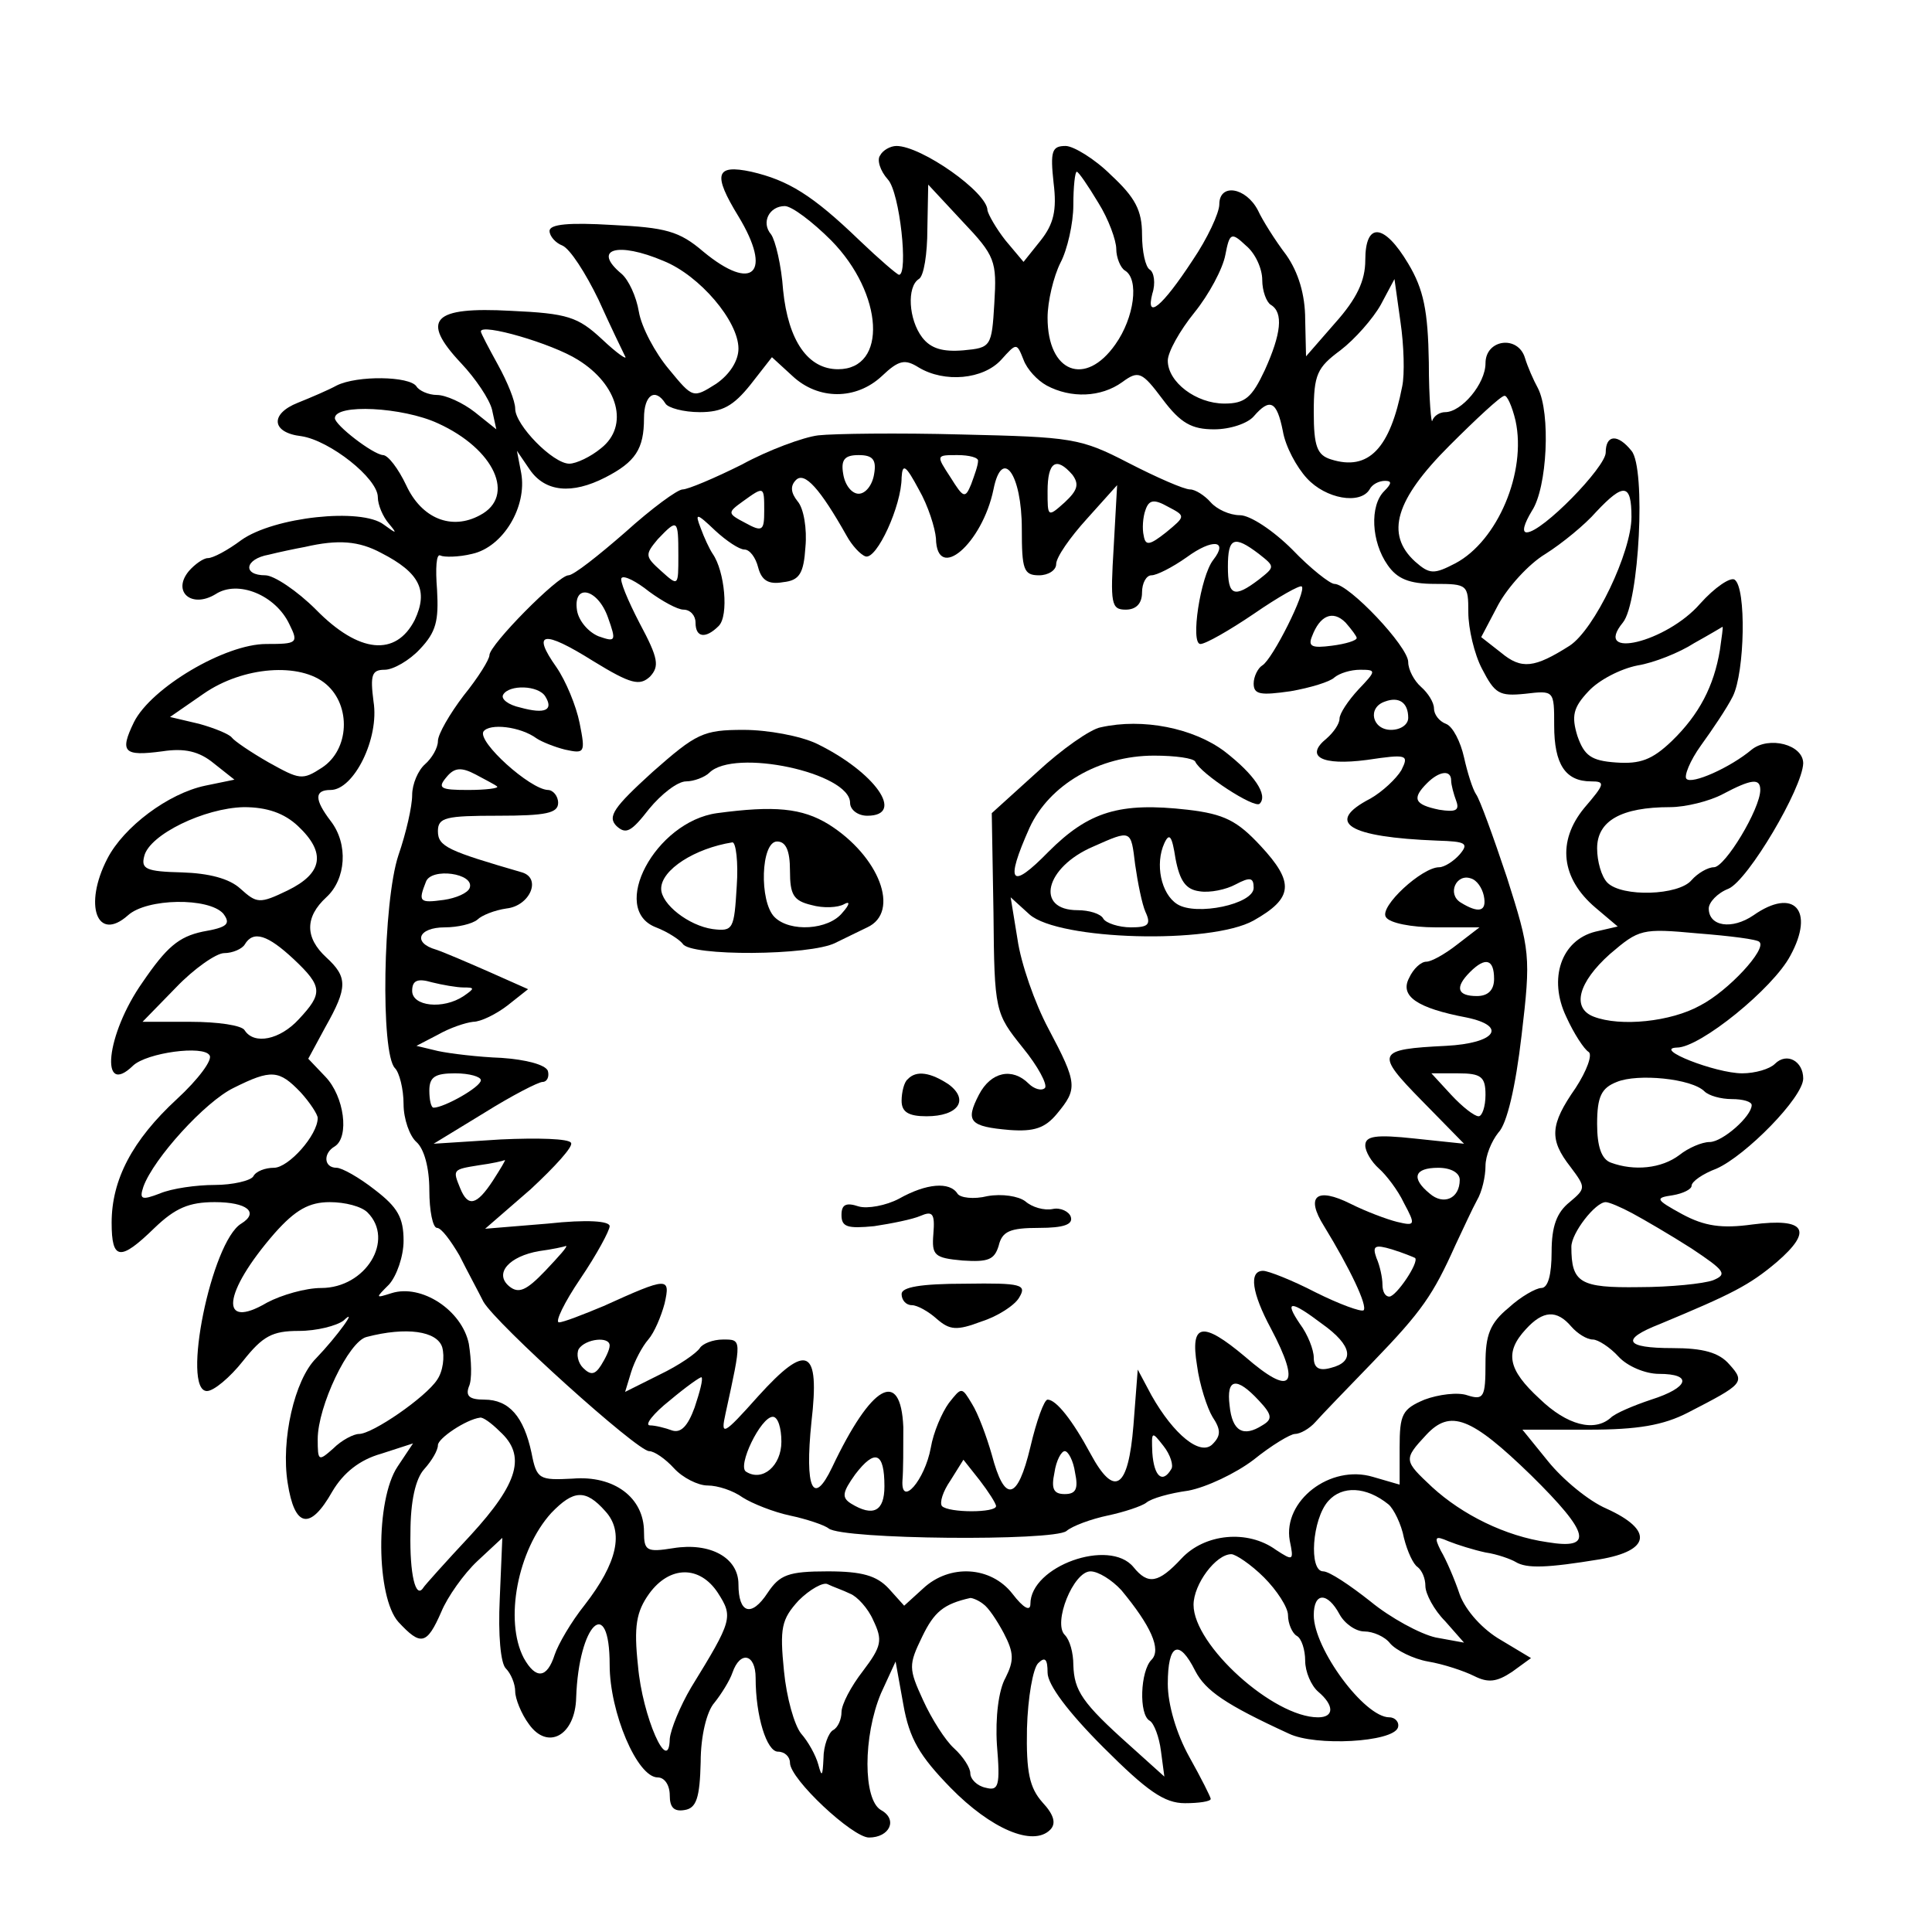 <?xml version="1.0" standalone="no"?>
<!DOCTYPE svg PUBLIC "-//W3C//DTD SVG 20010904//EN"
 "http://www.w3.org/TR/2001/REC-SVG-20010904/DTD/svg10.dtd">
<svg version="1.0" xmlns="http://www.w3.org/2000/svg"
 width="225pt" height="225pt" viewBox="0 0 225 225"
 preserveAspectRatio="xMidYMid meet">
<g transform="translate(0,225) scale(0.1,-0.1)"
fill="#000000" stroke="none">
<path d="M1025 2069 c-4 -5 0 -18 9 -28 14 -15 24 -111 13 -111 -2 0 -23 18
-46 40 -55 53 -83 70 -126 80 -42 9 -45 -3 -15 -52 40 -66 17 -89 -41 -41 -28
24 -44 28 -106 31 -50 3 -73 1 -73 -7 0 -6 7 -14 15 -17 9 -4 27 -32 42 -63
14 -31 28 -60 31 -66 3 -5 -9 3 -27 20 -28 26 -40 30 -106 33 -91 5 -106 -10
-58 -61 17 -18 33 -42 36 -54 l5 -23 -25 20 c-14 11 -34 20 -44 20 -10 0 -21
5 -24 10 -8 12 -69 13 -93 1 -9 -5 -30 -14 -45 -20 -33 -13 -31 -35 4 -39 33
-5 89 -49 89 -71 0 -9 6 -23 13 -31 10 -12 9 -12 -6 -1 -26 20 -128 9 -166
-18 -16 -12 -33 -21 -39 -21 -5 0 -15 -7 -22 -15 -20 -24 3 -44 31 -27 26 17
70 -1 86 -35 11 -22 9 -23 -27 -23 -48 0 -134 -51 -154 -91 -17 -35 -12 -40
33 -34 26 4 43 0 60 -14 l24 -19 -34 -7 c-43 -9 -95 -48 -114 -85 -28 -54 -12
-98 24 -66 22 20 94 21 111 2 9 -12 5 -16 -24 -21 -28 -6 -42 -18 -70 -59 -43
-61 -50 -135 -11 -97 16 15 82 24 89 12 4 -5 -13 -28 -38 -51 -52 -48 -76 -94
-76 -144 0 -44 10 -45 50 -6 24 23 40 30 70 30 38 0 52 -12 31 -25 -35 -21
-70 -195 -40 -195 8 0 27 16 42 35 23 29 34 35 65 35 21 0 44 6 52 12 18 17
-7 -18 -32 -44 -25 -25 -41 -95 -33 -145 8 -52 26 -56 52 -10 13 22 32 37 57
44 l37 12 -18 -27 c-26 -39 -25 -152 1 -181 26 -28 33 -27 50 12 7 17 26 44
42 59 l29 27 -3 -71 c-2 -42 1 -75 7 -81 6 -6 11 -18 11 -27 0 -8 7 -26 16
-38 22 -31 54 -13 55 31 3 86 39 121 39 38 0 -55 32 -131 56 -131 8 0 14 -9
14 -21 0 -14 5 -19 17 -17 14 2 18 14 19 56 0 30 7 59 16 69 8 10 18 26 21 35
9 26 27 22 27 -6 0 -45 13 -86 26 -86 8 0 14 -6 14 -13 0 -19 73 -87 92 -87
24 0 34 21 14 32 -21 12 -21 86 0 136 l17 37 9 -50 c7 -40 19 -60 55 -97 47
-48 96 -69 116 -49 7 7 5 17 -9 32 -15 17 -19 35 -18 86 1 36 7 70 13 76 8 8
11 5 11 -11 0 -14 24 -46 65 -87 51 -51 71 -65 95 -65 16 0 30 2 30 5 0 2 -11
24 -25 49 -15 27 -25 61 -25 85 0 47 13 53 32 15 12 -23 35 -39 109 -73 31
-15 121 -10 127 7 2 6 -3 12 -10 12 -29 0 -88 80 -88 119 0 27 16 27 30 1 6
-11 19 -20 29 -20 10 0 24 -6 30 -14 7 -8 27 -18 44 -21 18 -3 42 -11 54 -17
16 -8 26 -7 44 5 l22 16 -35 21 c-21 12 -41 34 -48 53 -6 18 -16 41 -22 51 -8
16 -7 18 9 11 10 -4 29 -10 43 -13 14 -2 30 -8 35 -11 13 -8 37 -7 98 3 59 10
63 34 8 59 -21 9 -51 34 -68 55 l-30 37 77 0 c57 0 87 5 116 20 64 33 67 35
48 56 -12 14 -31 19 -66 19 -56 0 -61 10 -15 28 84 35 104 45 136 72 43 37 34
52 -28 44 -36 -5 -56 -2 -82 12 -31 17 -32 19 -11 22 12 2 22 7 22 11 0 5 13
14 29 20 34 15 101 83 101 105 0 20 -19 31 -33 17 -6 -6 -23 -11 -38 -11 -31
0 -105 29 -76 30 27 0 112 69 132 107 29 53 4 80 -43 47 -25 -17 -52 -13 -52
8 0 7 10 18 23 23 23 10 86 117 87 146 0 22 -40 32 -60 16 -25 -21 -70 -41
-76 -34 -3 3 4 21 17 39 13 18 30 43 37 57 14 28 16 127 2 136 -5 3 -23 -9
-40 -28 -39 -45 -126 -66 -90 -22 19 23 27 180 10 200 -16 20 -30 19 -30 -2 0
-17 -74 -93 -92 -93 -6 0 -3 10 6 25 18 27 22 114 7 143 -5 9 -12 25 -15 35
-8 27 -46 22 -46 -6 0 -24 -28 -57 -47 -57 -6 0 -13 -4 -15 -10 -1 -5 -4 25
-4 68 -1 60 -6 85 -24 115 -28 47 -50 49 -50 4 0 -24 -10 -45 -35 -73 l-34
-39 -1 43 c0 29 -8 55 -22 75 -13 17 -28 41 -33 52 -14 27 -45 32 -45 7 0 -10
-14 -40 -31 -65 -36 -55 -55 -70 -47 -39 4 12 2 25 -3 28 -5 3 -9 21 -9 41 0
28 -8 43 -36 69 -19 19 -44 34 -53 34 -16 0 -18 -6 -14 -43 4 -32 0 -48 -15
-67 l-20 -25 -21 25 c-11 14 -20 30 -21 35 0 21 -77 75 -106 75 -7 0 -16 -5
-19 -11z m254 -55 c12 -19 21 -44 21 -54 0 -10 5 -22 10 -25 17 -10 11 -55
-11 -86 -35 -50 -79 -33 -79 31 0 19 7 48 15 64 8 15 15 46 15 67 0 22 2 39 4
39 2 0 13 -16 25 -36z m-121 -117 c-3 -51 -4 -52 -36 -55 -24 -2 -38 2 -48 15
-16 21 -18 59 -4 68 6 3 10 30 10 58 l1 52 40 -43 c38 -40 40 -46 37 -95z
m-190 73 c61 -62 66 -150 8 -150 -35 0 -58 33 -64 92 -2 29 -9 58 -14 65 -12
14 -2 33 16 33 8 0 32 -18 54 -40z m502 -46 c0 -13 5 -26 10 -29 15 -9 12 -34
-7 -76 -15 -32 -23 -39 -47 -39 -33 0 -66 25 -66 50 0 10 14 35 31 56 17 21
33 51 36 67 5 26 7 27 24 11 11 -9 19 -27 19 -40z m-697 22 c42 -17 87 -70 87
-102 0 -14 -10 -30 -26 -41 -27 -17 -27 -17 -55 17 -16 19 -32 49 -35 67 -3
18 -12 37 -20 44 -35 29 -5 38 49 15z m860 -146 c-14 -72 -39 -99 -83 -85 -16
5 -20 15 -20 55 0 44 4 52 31 72 17 13 38 37 47 53 l16 30 7 -50 c4 -27 5 -61
2 -75z m-960 31 c47 -29 60 -77 27 -103 -12 -10 -29 -18 -37 -18 -19 0 -63 45
-63 64 0 9 -9 31 -20 51 -11 20 -20 37 -20 39 0 10 83 -14 113 -33z m546 -30
c28 -15 63 -14 88 4 19 14 23 12 47 -20 21 -28 34 -35 60 -35 19 0 39 7 46 15
19 22 27 18 34 -17 3 -18 16 -42 28 -55 22 -24 62 -31 73 -13 3 6 11 10 18 10
8 0 8 -3 -1 -12 -17 -17 -15 -59 4 -86 11 -16 25 -22 55 -22 38 0 39 -1 39
-33 0 -19 7 -49 16 -66 15 -29 20 -32 50 -29 34 4 34 4 34 -37 0 -45 13 -65
43 -65 17 0 16 -3 -8 -31 -32 -39 -27 -82 13 -116 l26 -22 -26 -6 c-40 -10
-55 -55 -34 -99 9 -20 21 -38 26 -41 5 -3 -2 -22 -15 -42 -30 -43 -31 -60 -6
-92 18 -24 18 -25 -1 -41 -15 -12 -21 -28 -21 -58 0 -26 -4 -42 -12 -42 -6 0
-24 -10 -38 -23 -22 -18 -27 -32 -27 -65 0 -39 -2 -43 -21 -37 -11 4 -34 1
-50 -5 -26 -11 -29 -17 -29 -56 l0 -43 -31 9 c-50 15 -105 -28 -97 -74 5 -24
4 -24 -16 -11 -33 24 -83 19 -110 -10 -27 -29 -39 -31 -56 -10 -28 34 -120 1
-120 -43 0 -9 -8 -5 -21 12 -25 32 -73 35 -104 6 l-22 -20 -18 20 c-14 15 -31
20 -71 20 -46 0 -56 -4 -70 -25 -19 -29 -34 -24 -34 10 0 31 -33 49 -76 42
-31 -5 -34 -3 -34 19 0 40 -35 66 -83 62 -39 -2 -42 -1 -48 30 -9 42 -26 62
-55 62 -17 0 -22 4 -18 15 4 8 3 31 0 50 -8 39 -55 70 -90 59 -19 -6 -19 -6
-3 10 9 10 17 33 17 51 0 27 -7 39 -33 59 -19 15 -39 26 -45 26 -15 0 -16 17
-2 25 17 11 11 58 -11 81 l-20 21 20 37 c26 46 26 58 1 81 -25 23 -25 47 0 70
23 21 26 62 5 89 -19 25 -19 36 0 36 27 0 57 60 50 103 -4 31 -2 37 13 37 10
0 29 11 41 24 19 20 22 33 20 69 -2 25 -1 43 4 40 4 -2 21 -2 37 2 36 8 64 55
57 94 l-5 26 15 -22 c18 -26 49 -29 88 -9 35 18 45 33 45 69 0 27 13 36 25 17
3 -5 21 -10 40 -10 26 0 39 7 59 32 l25 32 24 -22 c30 -28 74 -28 104 0 20 19
27 20 43 10 30 -18 75 -14 96 9 18 20 18 20 26 0 4 -11 16 -24 27 -30z m546
-41 c13 -60 -21 -140 -70 -166 -25 -13 -30 -13 -47 2 -35 32 -23 72 40 135 31
31 60 58 64 58 3 1 9 -12 13 -29z m-1255 -3 c66 -30 91 -85 49 -107 -33 -18
-68 -4 -86 35 -9 19 -21 35 -27 35 -12 1 -56 35 -56 43 0 17 79 13 120 -6z
m1390 -109 c0 -41 -43 -131 -72 -150 -41 -26 -56 -28 -80 -8 l-23 18 20 38
c11 20 35 47 55 59 19 12 46 34 59 49 32 34 41 33 41 -6z m-1456 -42 c45 -23
55 -44 39 -78 -22 -43 -65 -39 -115 12 -22 22 -49 40 -59 40 -27 0 -24 19 4
24 12 3 31 7 42 9 39 9 63 7 89 -7z m1559 -113 c-7 -42 -24 -75 -56 -106 -23
-22 -37 -27 -65 -25 -29 2 -37 8 -45 31 -7 23 -5 33 13 52 12 13 37 26 57 30
19 3 49 15 66 26 18 10 33 19 33 19 1 0 -1 -12 -3 -27z m-1623 -40 c29 -25 27
-76 -5 -97 -23 -15 -26 -14 -62 6 -21 12 -40 25 -43 29 -3 4 -20 11 -38 16
l-34 8 39 27 c46 32 113 37 143 11z m1670 -123 c0 -22 -41 -90 -54 -90 -7 0
-19 -7 -26 -15 -15 -18 -81 -20 -98 -3 -7 7 -12 25 -12 40 0 32 28 48 85 48
18 0 46 7 61 15 34 18 44 19 44 5z m-1703 -42 c33 -31 29 -55 -12 -75 -33 -16
-36 -15 -55 2 -13 12 -37 18 -68 19 -42 1 -48 4 -44 19 6 25 70 56 116 57 27
0 47 -7 63 -22z m1702 -135 c9 -8 -36 -57 -69 -74 -34 -19 -93 -25 -124 -13
-26 10 -18 40 19 73 34 29 37 30 102 24 38 -3 70 -7 72 -10z m-1707 -20 c34
-32 34 -40 6 -70 -22 -24 -52 -30 -63 -13 -3 6 -32 10 -63 10 l-56 0 39 40
c21 22 47 40 56 40 10 0 21 5 24 10 10 17 27 11 57 -17z m8 -155 c11 -12 20
-26 20 -30 0 -20 -34 -58 -51 -58 -10 0 -21 -4 -24 -10 -3 -5 -24 -10 -45 -10
-21 0 -50 -4 -64 -10 -21 -8 -24 -7 -19 8 12 33 72 99 105 115 44 22 53 21 78
-5z m1635 1 c5 -5 19 -9 32 -9 13 0 23 -3 23 -7 0 -13 -34 -43 -49 -43 -9 0
-25 -7 -35 -15 -21 -16 -53 -19 -80 -9 -11 4 -16 19 -16 45 0 32 5 42 23 49
24 10 87 4 102 -11z m-1557 -141 c32 -32 -2 -88 -54 -88 -18 0 -46 -8 -63 -17
-56 -33 -52 11 9 81 24 27 40 36 64 36 18 0 37 -5 44 -12z m1473 -1 c13 -7 44
-25 69 -41 39 -26 42 -30 25 -37 -11 -4 -50 -8 -86 -8 -69 -1 -79 5 -79 47 0
16 28 52 40 52 4 0 18 -6 31 -13z m-71 -132 c7 -8 18 -15 25 -15 6 0 20 -9 30
-20 10 -11 31 -20 47 -20 40 0 35 -16 -9 -30 -21 -7 -42 -16 -47 -21 -19 -17
-51 -9 -83 22 -37 34 -41 54 -16 81 20 22 36 23 53 3z m-1315 -24 c3 -11 1
-28 -6 -38 -13 -20 -75 -63 -91 -63 -6 0 -20 -7 -30 -17 -17 -15 -18 -15 -18
11 0 38 36 114 57 119 46 12 82 7 88 -12z m67 -98 c31 -28 22 -60 -34 -121
-29 -31 -54 -59 -55 -61 -9 -14 -16 16 -15 64 0 37 6 63 16 74 9 10 16 22 16
28 0 8 33 30 49 32 3 1 13 -6 23 -16z m1201 -51 c69 -68 73 -87 19 -78 -49 7
-99 32 -134 64 -33 31 -34 32 -7 61 28 30 52 21 122 -47z m-166 -34 c6 -5 15
-23 18 -39 4 -16 11 -31 16 -34 5 -4 9 -13 9 -22 0 -9 10 -28 23 -41 l22 -25
-33 6 c-18 4 -53 23 -76 42 -24 19 -48 35 -55 35 -17 0 -13 61 6 82 16 18 44
17 70 -4z m-912 -8 c22 -24 14 -60 -24 -109 -16 -20 -31 -46 -35 -58 -9 -28
-22 -29 -36 -4 -23 44 -7 126 32 169 26 27 40 28 63 2z m767 -77 c15 -15 28
-35 28 -44 0 -10 5 -21 10 -24 6 -3 10 -17 10 -29 0 -13 7 -29 15 -36 19 -16
19 -30 0 -30 -52 0 -145 84 -145 131 0 24 26 59 44 59 5 0 23 -12 38 -27z
m-636 -18 c18 -28 17 -32 -31 -110 -13 -22 -24 -49 -25 -60 -1 -44 -32 26 -37
85 -5 46 -2 63 13 84 24 33 59 33 80 1z m470 3 c34 -41 47 -69 35 -81 -13 -13
-15 -64 -2 -71 5 -3 11 -19 13 -35 l4 -30 -40 36 c-56 50 -65 64 -66 94 0 14
-4 29 -10 35 -14 14 10 74 30 74 9 0 25 -10 36 -22z m-316 -4 c8 -3 21 -17 27
-31 11 -23 10 -30 -12 -59 -14 -18 -25 -39 -25 -48 0 -8 -4 -18 -10 -21 -5 -3
-11 -18 -11 -33 -1 -21 -2 -22 -6 -7 -3 11 -12 27 -20 36 -8 10 -17 42 -20 73
-5 50 -3 60 17 82 13 13 29 22 34 19 6 -3 18 -7 26 -11z m155 -12 c6 -4 16
-19 24 -34 12 -23 12 -32 2 -52 -8 -14 -12 -46 -10 -78 4 -48 2 -54 -13 -50
-10 2 -18 10 -18 17 0 6 -8 19 -19 29 -10 9 -26 34 -36 56 -17 37 -17 41 -1
74 14 29 25 38 56 45 3 0 10 -3 15 -7z"/>
<path d="M953 1743 c-17 -2 -58 -17 -89 -34 -32 -16 -63 -29 -69 -29 -6 0 -36
-22 -67 -50 -31 -27 -60 -50 -66 -50 -12 0 -92 -81 -92 -93 0 -5 -13 -26 -30
-47 -16 -21 -30 -45 -30 -53 0 -8 -7 -20 -15 -27 -8 -7 -15 -23 -15 -36 0 -13
-7 -44 -16 -70 -18 -54 -21 -231 -4 -248 5 -5 10 -24 10 -42 0 -17 7 -37 15
-44 9 -8 15 -30 15 -56 0 -24 4 -44 9 -44 5 0 16 -15 26 -32 9 -18 22 -42 28
-54 15 -26 179 -174 193 -174 6 0 19 -9 29 -20 10 -11 28 -20 39 -20 12 0 30
-6 41 -14 11 -7 36 -17 55 -21 19 -4 40 -11 45 -15 16 -13 262 -15 277 -3 7 6
29 14 48 18 19 4 40 11 45 15 6 5 27 11 49 14 21 4 55 20 76 36 21 17 43 30
48 30 6 0 17 6 24 14 7 8 37 39 67 70 57 59 70 78 96 136 9 19 20 43 25 52 6
10 10 28 10 40 0 12 7 29 15 39 10 10 20 53 27 113 11 93 10 99 -17 184 -16
48 -32 92 -36 97 -4 6 -10 25 -14 43 -4 18 -13 36 -21 39 -8 3 -14 11 -14 18
0 7 -7 18 -15 25 -8 7 -15 20 -15 29 0 18 -69 91 -86 91 -5 0 -28 18 -49 40
-22 22 -49 40 -61 40 -12 0 -27 7 -34 15 -7 8 -18 15 -24 15 -7 0 -39 14 -72
31 -56 29 -66 30 -194 33 -74 2 -149 1 -167 -1z m65 -45 c-2 -13 -10 -23 -18
-23 -8 0 -16 10 -18 23 -3 17 2 22 18 22 16 0 21 -5 18 -22z m121 15 c0 -5 -4
-16 -8 -27 -7 -17 -9 -16 -24 8 -17 26 -17 26 8 26 14 0 25 -3 24 -7z m-49
-90 c1 -52 54 -6 67 57 10 50 33 18 33 -46 0 -47 2 -54 20 -54 11 0 20 6 20
13 0 8 16 31 36 53 l35 39 -4 -72 c-4 -66 -3 -73 14 -73 12 0 19 7 19 20 0 11
5 20 11 20 6 0 24 9 41 21 30 22 49 20 31 -3 -15 -19 -27 -98 -15 -98 6 0 34
16 62 35 29 20 54 34 56 32 6 -5 -34 -85 -46 -92 -5 -3 -10 -13 -10 -21 0 -13
8 -14 43 -9 23 4 46 11 51 16 6 5 19 9 30 9 19 0 19 -1 -2 -23 -12 -13 -22
-28 -22 -34 0 -6 -7 -16 -15 -23 -26 -21 -6 -32 47 -25 47 7 49 6 40 -12 -6
-10 -22 -25 -36 -33 -54 -28 -26 -45 78 -49 33 -1 37 -3 26 -16 -7 -8 -18 -15
-24 -15 -20 0 -70 -46 -62 -58 4 -7 30 -12 58 -12 l51 0 -26 -20 c-14 -11 -30
-20 -36 -20 -6 0 -15 -8 -20 -19 -11 -21 9 -35 67 -46 48 -10 34 -30 -24 -33
-81 -4 -83 -8 -28 -64 l49 -50 -57 6 c-46 5 -58 3 -58 -8 0 -7 7 -19 16 -27 8
-7 22 -25 29 -40 14 -26 13 -27 -8 -22 -12 3 -36 12 -54 21 -40 20 -53 9 -31
-26 30 -49 51 -93 46 -98 -3 -2 -28 7 -56 21 -27 14 -55 25 -61 25 -17 0 -13
-26 9 -67 36 -68 24 -80 -30 -33 -50 42 -64 39 -56 -10 3 -23 12 -50 18 -60
10 -15 10 -22 0 -32 -14 -14 -45 11 -71 57 l-16 30 -5 -65 c-6 -74 -22 -85
-50 -33 -21 39 -40 63 -50 63 -4 0 -13 -25 -20 -55 -15 -63 -30 -66 -45 -9 -6
21 -16 48 -23 59 -12 20 -12 20 -27 1 -8 -11 -18 -34 -21 -52 -7 -38 -35 -70
-33 -38 1 11 1 38 1 62 -3 69 -37 50 -83 -47 -22 -46 -32 -25 -24 53 10 86 -5
93 -62 30 -41 -46 -44 -47 -38 -20 19 87 19 86 -3 86 -12 0 -24 -5 -27 -10 -4
-6 -24 -20 -47 -31 l-40 -20 7 23 c4 13 13 30 20 38 7 8 15 27 19 42 7 31 4
31 -71 -3 -24 -10 -47 -19 -52 -19 -5 0 6 23 25 51 19 28 34 56 34 61 0 6 -26
8 -72 3 l-73 -6 53 46 c28 26 50 50 47 54 -2 5 -39 6 -82 4 l-78 -5 59 36 c32
20 63 36 68 36 5 0 8 6 6 13 -3 7 -25 13 -54 15 -27 1 -60 5 -74 8 l-25 6 25
13 c14 8 32 14 41 15 9 0 27 9 40 19 l24 19 -45 20 c-25 11 -53 23 -62 26 -28
8 -21 26 10 26 15 0 32 4 38 9 5 5 20 11 34 13 27 3 41 35 18 42 -86 25 -98
30 -98 48 0 16 9 18 70 18 56 0 70 3 70 15 0 8 -6 15 -12 15 -21 1 -82 56 -75
68 7 10 43 6 62 -8 6 -4 21 -10 33 -13 23 -5 24 -4 17 31 -4 20 -16 49 -27 65
-29 41 -16 44 43 7 44 -27 54 -29 66 -18 11 12 10 21 -12 62 -14 27 -24 51
-21 53 3 3 17 -4 32 -16 15 -11 33 -21 40 -21 8 0 14 -7 14 -15 0 -18 12 -19
27 -4 12 12 7 64 -7 84 -4 6 -10 19 -14 30 -7 18 -5 18 17 -3 13 -12 28 -22
34 -22 6 0 13 -9 16 -21 4 -15 12 -20 29 -17 19 2 24 10 26 41 2 21 -2 45 -9
53 -8 10 -9 18 -2 25 10 10 28 -10 59 -65 6 -11 16 -22 22 -24 13 -4 42 59 42
92 1 17 5 14 20 -14 11 -19 19 -45 20 -57z m159 74 c8 -11 6 -18 -9 -32 -20
-18 -20 -17 -20 13 0 34 10 41 29 19z m-359 -42 c0 -23 -2 -25 -22 -14 -21 11
-21 12 -3 25 25 18 25 18 25 -11z m468 -25 c-19 -15 -24 -16 -26 -4 -2 8 -1
22 2 30 4 12 10 13 26 4 21 -11 21 -11 -2 -30z m-568 -27 c0 -36 0 -36 -20
-18 -19 17 -19 19 -4 37 23 24 24 24 24 -19z m676 2 c19 -15 19 -15 0 -30 -29
-22 -36 -19 -36 15 0 34 7 37 36 15z m-758 -74 c10 -28 9 -29 -11 -22 -12 5
-23 18 -25 30 -5 32 24 26 36 -8z m872 -24 c0 -3 -13 -7 -29 -9 -23 -3 -28 -1
-23 11 9 24 24 31 39 16 7 -8 13 -16 13 -18z m-945 -68 c10 -16 0 -21 -29 -13
-14 3 -23 10 -20 15 7 12 41 11 49 -2z m1005 -25 c0 -8 -9 -14 -20 -14 -22 0
-28 26 -7 33 16 6 27 -1 27 -19z m-1061 -80 c2 -2 -13 -4 -34 -4 -32 0 -36 2
-25 15 9 11 17 12 34 3 11 -6 23 -12 25 -14z m1111 7 c0 -5 3 -16 6 -24 4 -11
-1 -13 -20 -10 -29 6 -32 13 -14 31 14 14 28 16 28 3z m-1143 -125 c-2 -6 -16
-12 -30 -14 -29 -4 -30 -2 -21 21 6 17 57 10 51 -7z m1181 -9 c4 -19 -6 -21
-27 -8 -16 10 -5 34 12 28 7 -2 13 -11 15 -20z m12 -97 c0 -13 -7 -20 -20 -20
-23 0 -26 10 -8 28 18 18 28 15 28 -8z m-1200 -10 c13 0 13 -1 0 -10 -24 -16
-60 -12 -60 6 0 12 6 15 23 10 12 -3 29 -6 37 -6z m20 -108 c0 -8 -43 -32 -55
-32 -3 0 -5 9 -5 20 0 16 7 20 30 20 17 0 30 -4 30 -8z m1170 -17 c0 -14 -4
-25 -8 -25 -5 0 -19 11 -32 25 l-23 25 31 0 c27 0 32 -4 32 -25z m-1156 -100
c-19 -29 -29 -31 -38 -9 -9 22 -9 22 22 27 15 2 28 5 30 6 1 0 -5 -10 -14 -24z
m1126 1 c0 -22 -19 -30 -35 -16 -22 18 -18 30 10 30 15 0 25 -6 25 -14z
m-1065 -106 c-22 -23 -31 -27 -42 -18 -18 15 0 35 35 41 15 2 29 5 31 6 3 0
-8 -12 -24 -29z m1013 15 c5 -5 -22 -45 -30 -45 -5 0 -8 6 -8 14 0 8 -3 22 -7
31 -5 14 -2 16 18 10 13 -4 25 -9 27 -10z m-108 -77 c35 -25 38 -44 10 -51
-14 -4 -20 0 -20 12 0 9 -7 27 -16 39 -19 28 -11 28 26 0z m-830 -25 c0 -5 -5
-15 -10 -23 -7 -11 -12 -12 -21 -3 -6 6 -8 16 -5 22 8 12 36 15 36 4z m99 -72
c-8 -22 -16 -30 -26 -27 -8 3 -20 6 -26 6 -7 0 4 14 23 29 19 16 36 28 37 27
2 -2 -2 -17 -8 -35z m657 8 c16 -17 16 -22 4 -29 -22 -14 -35 -7 -38 23 -4 32
8 34 34 6z m-556 -48 c0 -28 -22 -47 -41 -35 -11 6 17 64 31 64 6 0 10 -13 10
-29z m454 -32 c-10 -17 -20 -9 -22 19 -1 25 -1 26 13 8 8 -10 12 -23 9 -27z
m-334 -20 c0 -29 -13 -36 -39 -20 -11 7 -10 13 5 34 23 30 34 26 34 -14z m222
16 c4 -19 1 -25 -12 -25 -13 0 -16 6 -12 25 2 14 8 25 12 25 4 0 10 -11 12
-25z m-92 -39 c0 -8 -55 -8 -63 0 -3 4 1 17 10 30 l15 24 19 -24 c10 -13 19
-27 19 -30z"/>
<path d="M1282 1403 c-12 -2 -46 -26 -74 -52 l-53 -48 2 -116 c1 -115 2 -117
34 -157 18 -22 29 -43 26 -47 -4 -4 -13 -1 -19 5 -19 19 -44 14 -58 -13 -16
-31 -11 -37 36 -41 28 -2 41 2 55 19 24 29 24 35 -10 99 -16 30 -32 76 -36
104 l-8 49 22 -20 c34 -30 211 -35 261 -7 46 26 48 44 8 87 -27 29 -42 37 -85
42 -79 9 -115 -2 -162 -49 -44 -45 -51 -37 -22 28 23 50 81 84 145 84 25 0 46
-3 48 -7 6 -14 69 -55 75 -49 10 10 -6 34 -41 61 -36 27 -95 39 -144 28z m40
-160 c3 -21 8 -46 12 -55 7 -15 3 -18 -17 -18 -14 0 -29 5 -32 10 -3 6 -17 10
-30 10 -50 0 -38 50 18 74 45 20 44 20 49 -21z m75 -31 c12 -2 31 2 42 8 17 9
21 8 21 -4 0 -19 -67 -33 -89 -19 -19 12 -26 47 -15 71 6 13 9 8 13 -18 5 -26
12 -36 28 -38z"/>
<path d="M760 1351 c-45 -41 -53 -52 -42 -63 11 -10 17 -7 38 20 14 17 33 32
43 32 9 0 22 5 27 10 29 29 164 0 164 -35 0 -8 9 -15 20 -15 45 0 9 51 -59 84
-19 9 -57 16 -85 16 -47 0 -55 -4 -106 -49z"/>
<path d="M835 1303 c-72 -10 -126 -112 -71 -133 13 -5 27 -14 31 -19 8 -15
149 -14 178 1 12 6 29 14 37 18 39 18 14 83 -45 120 -31 19 -63 22 -130 13z
m23 -85 c-3 -50 -4 -53 -28 -50 -28 4 -60 29 -60 47 0 22 39 47 83 54 4 0 7
-23 5 -51z m62 18 c0 -28 4 -35 25 -40 14 -4 31 -3 38 1 7 4 7 0 -2 -10 -16
-20 -61 -23 -79 -5 -18 18 -16 88 3 88 10 0 15 -10 15 -34z"/>
<path d="M1057 993 c-4 -3 -7 -15 -7 -25 0 -13 8 -18 29 -18 37 0 50 19 26 37
-21 14 -38 17 -48 6z"/>
<path d="M1047 854 c-15 -8 -37 -12 -47 -9 -15 5 -20 2 -20 -10 0 -14 7 -16
38 -13 20 3 45 8 54 12 14 6 17 3 15 -21 -2 -25 1 -28 34 -31 30 -2 37 1 42
17 4 17 13 21 47 21 29 0 40 4 37 13 -2 6 -12 11 -21 9 -10 -2 -24 2 -32 9 -8
6 -27 9 -44 6 -16 -4 -32 -2 -35 3 -9 14 -36 12 -68 -6z"/>
<path d="M1050 743 c0 -7 5 -13 12 -13 6 0 19 -7 29 -16 15 -13 23 -14 52 -3
19 6 39 19 44 28 9 15 3 17 -63 16 -52 0 -74 -4 -74 -12z"/>
</g>
</svg>
